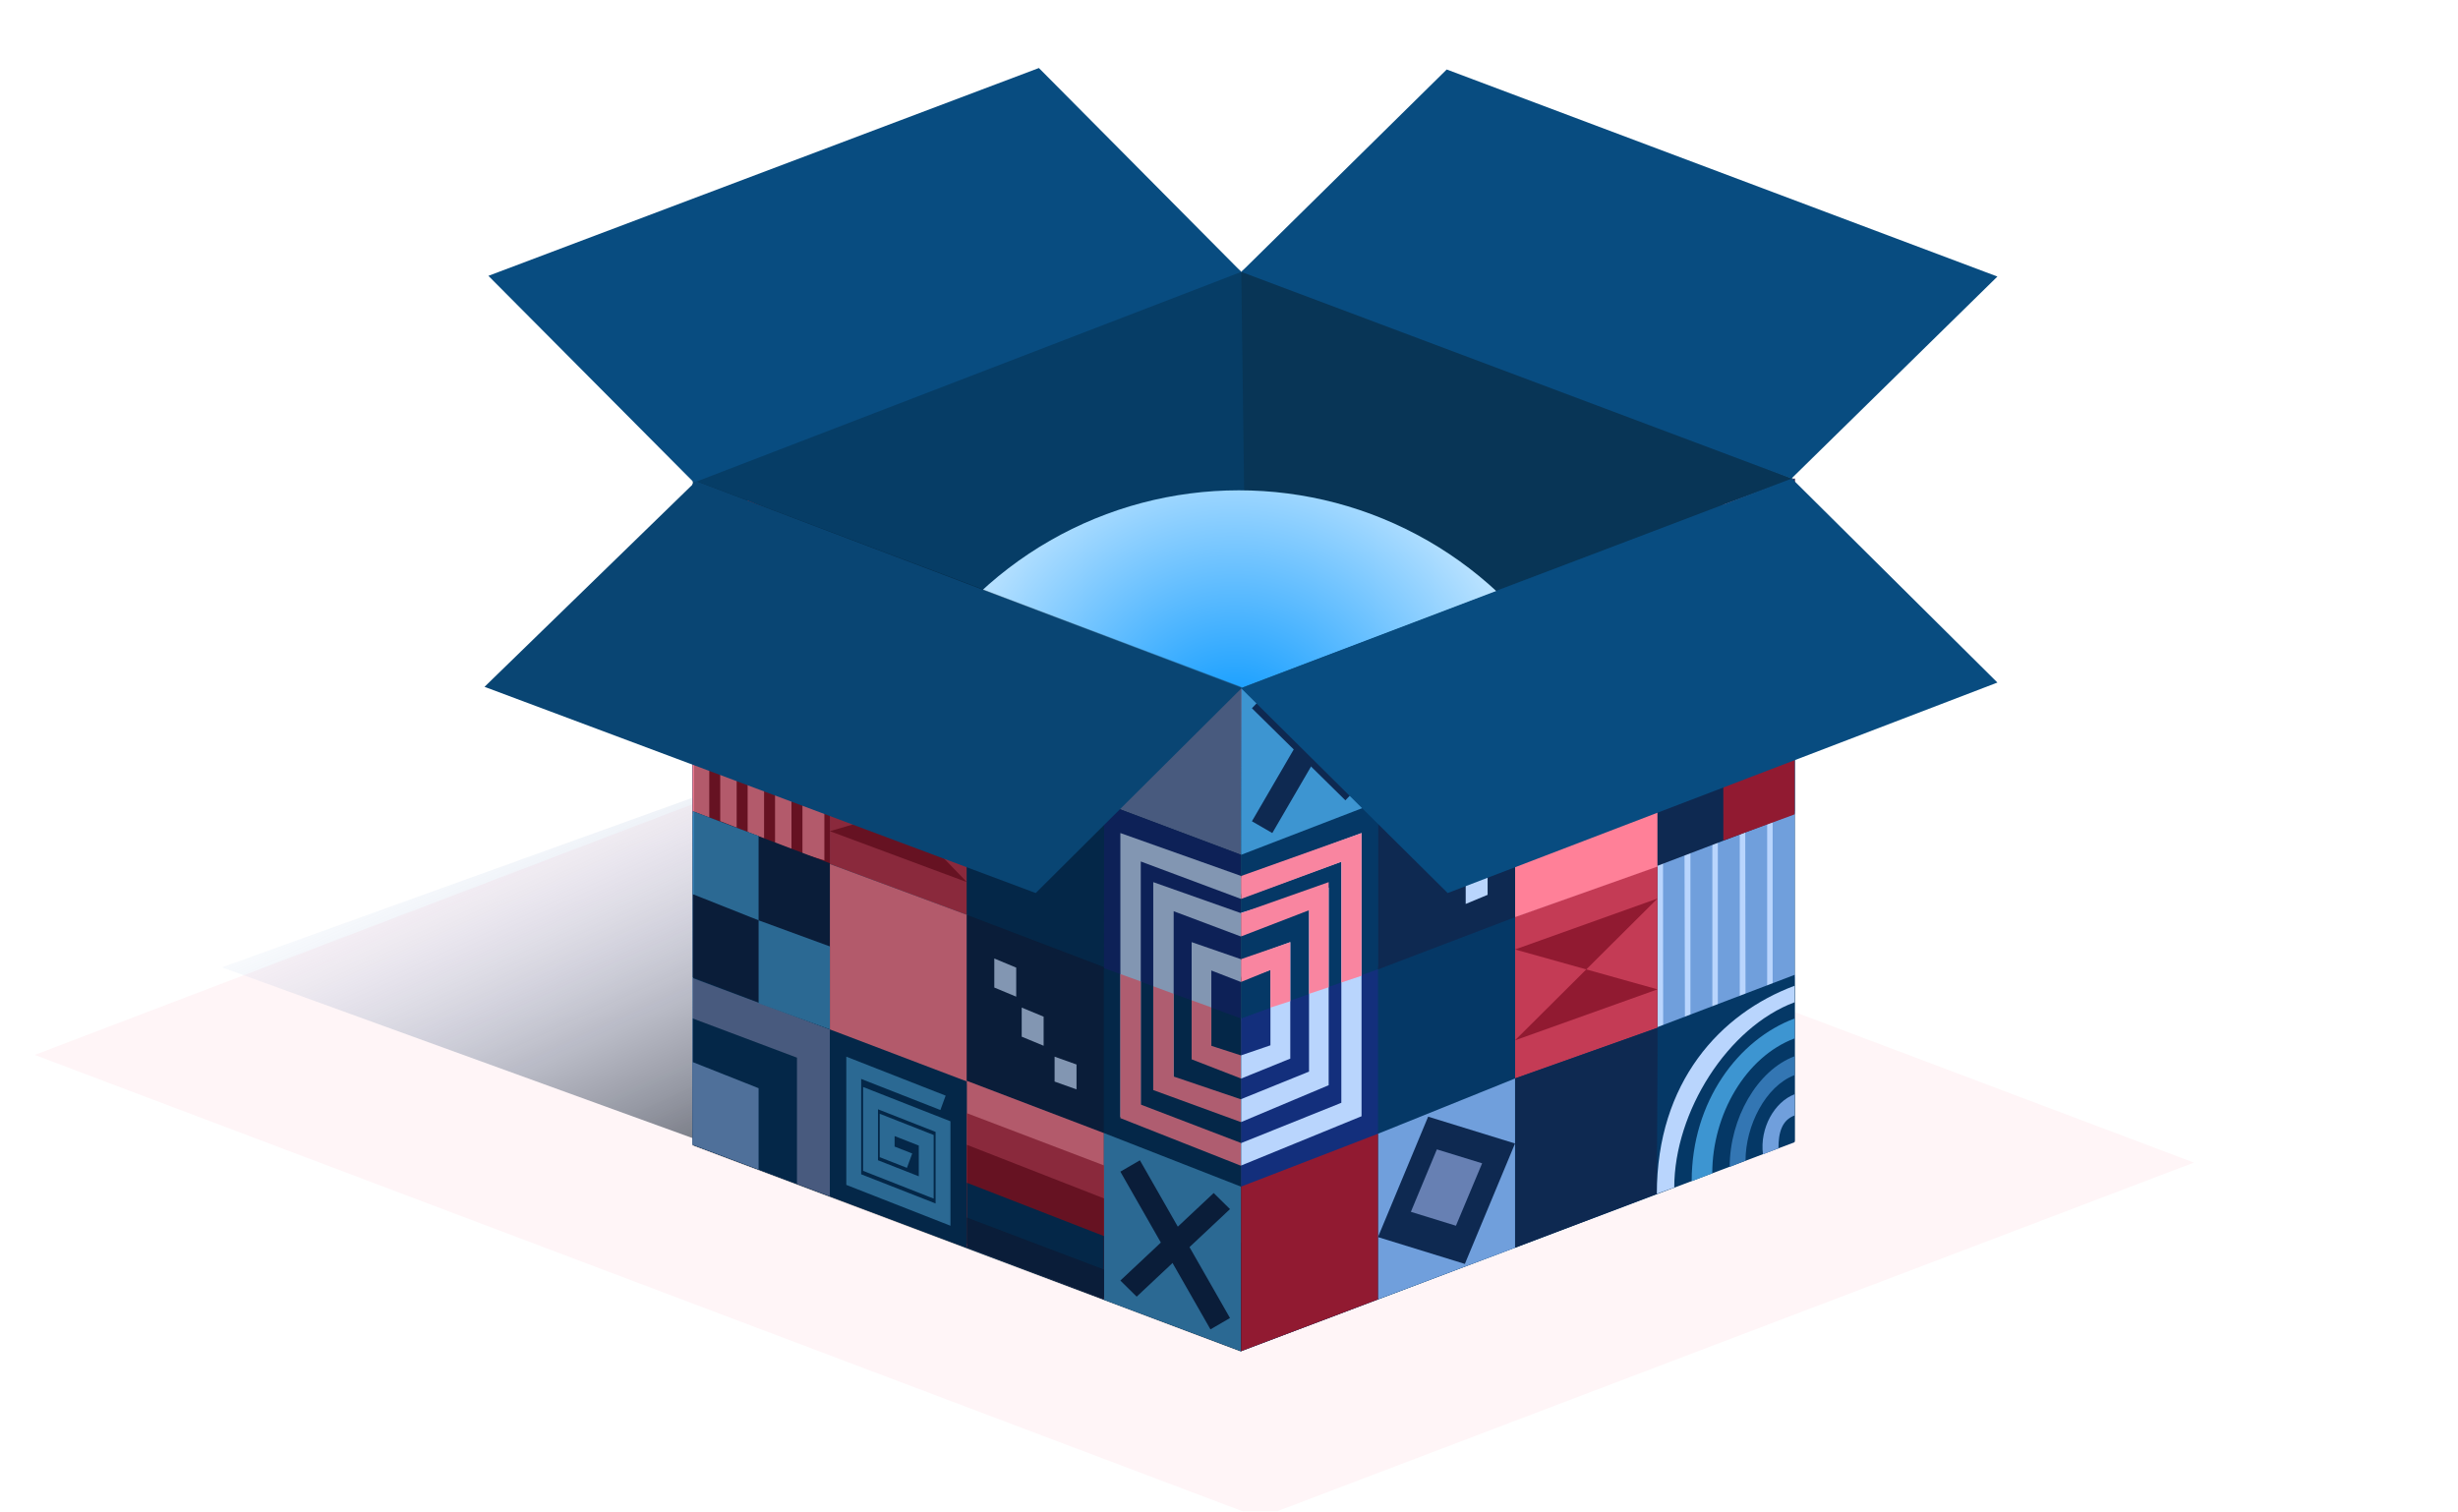 <svg width="600" height="369" viewBox="0 0 600 369" fill="none" xmlns="http://www.w3.org/2000/svg">
<g clip-path="url(#clip0)">
<g filter="url(#filter0_d)">
<path d="M305.538 368.539L533.538 281.824L234 168.818L6.462 255.532L305.538 368.539Z" fill="#FFF5F7"/>
</g>
<g clip-path="url(#clip1)">
<g filter="url(#filter1_f)">
<path d="M324.784 222.519L173.381 279.414L54.178 236.152L204.738 181.882L324.784 222.519Z" fill="url(#paint0_linear)"/>
</g>
<path d="M302.919 329.861L169.163 279.505L169.116 118.155L302.919 168.511V329.861Z" fill="#053866"/>
<path d="M438.07 278.708L302.921 228.317L302.308 66.946L304.616 65.036L438.062 116.99L438.07 278.708Z" fill="#083556"/>
<path d="M302.921 329.86L438.015 278.667L438.062 116.823L302.967 167.602L302.921 329.86Z" fill="#054270"/>
<path d="M169.162 279.264L305.076 224.629L302.993 66.374L301.384 65.036L169.116 117.041L169.162 279.264Z" fill="#063D66"/>
<g filter="url(#filter2_f)">
<ellipse cx="302.404" cy="211.536" rx="92.266" ry="91.837" fill="url(#paint1_radial)"/>
</g>
<path d="M302.924 329.863L169.167 279.505L169.121 118.155L302.924 168.511V329.863Z" fill="#053866"/>
<path d="M202.571 171.415L169.167 158.732L169.12 118.155L202.571 131.114V171.415Z" fill="#053866"/>
<path d="M178.012 156.761C174.999 156.837 172.003 156.295 169.209 155.168L169.117 150.888C175.914 153.483 182.437 152.982 187.455 149.522C193.43 145.425 197.216 138.641 197.216 128.807L201.23 130.401C201.23 141.6 197.9 147.883 190.83 152.755C187.035 155.298 182.583 156.69 178.012 156.761V156.761Z" fill="#FF8098"/>
<path d="M236.021 183.398L202.57 170.649V130.138L236.021 142.887V183.398Z" fill="#0E2951"/>
<path d="M269.47 196.712L236.019 183.963V143.453L269.47 156.156V196.712Z" fill="#FF8098"/>
<path d="M302.92 208.692L269.47 196.099V155.436L303.147 167.931L302.92 208.692Z" fill="#6780B3"/>
<path d="M202.568 211.359L169.117 198.656V158.1L202.568 170.849V211.359Z" fill="#911A31"/>
<path d="M236.021 223.343L202.57 210.912V171.415L236.021 183.845V223.343Z" fill="#C43B55"/>
<path d="M269.47 236.657L236.019 223.908V183.397L269.47 196.146V236.657Z" fill="#053866"/>
<path d="M302.92 248.64L269.47 236.347L269.513 196.108L302.92 208.658V248.64Z" fill="#132F7C"/>
<path d="M236.021 264.618L202.57 251.915V210.919L236.021 223.331V264.618Z" fill="#FF8098"/>
<path d="M269.473 276.601L236.022 263.852V223.342L269.473 236.091V276.601Z" fill="#0E2951"/>
<path d="M302.925 289.916L269.474 277.308V236.657L302.925 249.265V289.916Z" fill="#053866"/>
<path d="M202.568 292.036L169.117 279.48V238.777L202.568 251.304V292.036Z" fill="#6780B3"/>
<path d="M236.021 304.562L202.57 291.849V251.303L236.021 264.017V304.562Z" fill="#053866"/>
<path d="M269.47 317.125L236.019 304.376V263.866L269.47 276.615V317.125Z" fill="#FF8098"/>
<path d="M302.92 329.861L269.47 317.324V276.601L302.92 289.688V329.861Z" fill="#3D95D1"/>
<path d="M176.034 148.777C173.659 148.813 171.303 148.351 169.117 147.421V142.511C173.978 144.382 180.006 143.727 182.997 141.763C187.997 138.443 190.428 133.299 190.428 126.144L194.54 127.781C194.54 136.572 191.409 141.95 185.801 145.831C182.909 147.761 179.51 148.786 176.034 148.777V148.777Z" fill="#D6516B"/>
<path d="M173.643 139.457C172.092 139.489 170.552 139.186 169.117 138.569V133.392C172.04 134.575 176.565 134.279 179.064 131.666C181.657 128.954 182.364 126.735 182.364 122.15L186.512 123.876C186.512 130.187 184.438 134.477 180.525 137.287C178.489 138.711 176.092 139.466 173.643 139.457V139.457Z" fill="#C43B55"/>
<path d="M171.248 130.122C170.515 130.191 169.778 130.04 169.117 129.685V124.586C169.828 124.877 172.135 125.072 173.023 124.586C174.576 123.712 174.576 122.012 173.822 119.487L178.482 121.186C178.482 124.732 177.328 127.209 175.153 128.86C173.988 129.678 172.633 130.116 171.248 130.122Z" fill="#A62E41"/>
<path d="M302.401 283.259L273.482 272.616V203.37L302.919 213.83V219.448L278.467 210.313V270.217L301.988 279.866L302.401 283.259Z" fill="#B9D5FD"/>
<path d="M302.919 284.59L273.482 272.962V237.799L278.467 239.591V269.659L302.919 279.025V284.59Z" fill="#F985A0"/>
<path d="M302.374 272.533L281.512 265.971V215.353L302.921 222.92V228.63L286.497 222.456V263.632L302.921 269.342L302.374 272.533Z" fill="#B9D5FD"/>
<path d="M302.374 261.339L290.881 258.251V229.999L302.923 234.166V239.736L295.689 236.928V255.678L302.923 258.802L302.374 261.339Z" fill="#B9D5FD"/>
<path d="M302.923 263.286L290.881 258.614V244.197L295.689 245.935V255.316L302.923 257.652V263.286Z" fill="#F985A0"/>
<path d="M302.921 273.939L281.512 266.114V240.773L286.497 242.618V262.813L302.921 268.376V273.939Z" fill="#F985A0"/>
<path d="M194.54 289.047L169.117 279.48V248.64L194.54 258.204V289.047Z" fill="#053866"/>
<path d="M185.174 285.512L169.117 279.48V259.291L185.174 265.66V285.512Z" fill="#709FDC"/>
<path d="M269.47 170.348L257.234 191.386L236.019 168.486L248.255 147.447L269.47 170.348Z" fill="#C43B55"/>
<path d="M261.444 169.864L255.045 180.735L244.049 168.923L250.401 158.1L261.444 169.864Z" fill="#911A31"/>
<path d="M269.47 317.031L236.019 304.242V271.761L269.47 284.503V317.031Z" fill="#C43B55"/>
<path d="M269.47 316.762L236.019 303.637V279.48L269.47 292.558V316.762Z" fill="#911A31"/>
<path d="M269.47 316.705L236.019 303.647V288.744L269.47 301.755V316.705Z" fill="#053866"/>
<path d="M269.47 317.208L236.019 304.477V297.236L269.47 309.92V317.208Z" fill="#0E2951"/>
<path d="M202.57 180.735L236.021 193.176L202.57 202.912L236.021 215.353L202.57 180.735Z" fill="#911A31"/>
<path d="M173.131 200.707L169.117 199.072V158.1L173.131 159.735V200.707Z" fill="#FF8098"/>
<path d="M179.821 202.038L175.808 200.456V160.762L179.821 162.39V202.038Z" fill="#FF8098"/>
<path d="M201.229 210.026L195.878 208.442V168.75L201.229 170.335V210.026Z" fill="#FF8098"/>
<path d="M193.201 207.364L189.188 205.78V166.088L193.201 167.672V207.364Z" fill="#FF8098"/>
<path d="M186.513 204.701L182.499 203.117V163.425L186.513 165.009V204.701Z" fill="#FF8098"/>
<path d="M202.568 251.304L169.117 238.555V198.044L202.568 210.747V251.304Z" fill="#0E2951"/>
<path d="M202.568 251.303L185.174 244.934V224.674L202.568 231.043V251.303Z" fill="#3D95D1"/>
<path d="M185.174 224.674L169.117 218.294V198.044L185.174 204.087V224.674Z" fill="#3D95D1"/>
<path fill-rule="evenodd" clip-rule="evenodd" d="M206.584 257.961L230.835 267.473L229.548 270.984L210.213 263.4V286.673L228.377 293.798V276.329L214.316 270.806V283.247L224.274 287.166V279.665L218.374 277.345V279.909L222.674 281.597L221.386 285.108L214.745 282.5V271.9L227.903 277.075V292.612L210.686 285.836V265.365L232.006 273.738V299.237L206.584 289.266V257.961Z" fill="#3D95D1"/>
<path fill-rule="evenodd" clip-rule="evenodd" d="M300.243 295.176L277.462 316.546L273.482 312.617L296.262 291.248L300.243 295.176Z" fill="#0E2951"/>
<path fill-rule="evenodd" clip-rule="evenodd" d="M278.251 283.259L300.243 321.76L295.474 324.534L273.482 286.033L278.251 283.259Z" fill="#0E2951"/>
<path d="M248.06 243.314L242.708 241.086V233.994L248.06 236.223V243.314Z" fill="#B9D5FD"/>
<path d="M254.749 255.297L249.398 253.081V245.977L254.749 248.194V255.297Z" fill="#B9D5FD"/>
<path d="M262.779 265.95L257.427 264.039V257.961L262.779 259.871V265.95Z" fill="#B9D5FD"/>
<path d="M303.147 167.931L438.06 116.824V278.852L302.919 329.861L303.147 167.931Z" fill="#053866"/>
<path d="M404.611 210.782L438.062 198.044V238.565L404.611 251.303V210.782Z" fill="#B9D5FD"/>
<path d="M369.822 223.789L404.611 211.359V250.901L369.822 263.287V223.789Z" fill="#C43B55"/>
<path d="M336.375 236.091L369.826 223.342V263.852L336.375 276.601V236.091Z" fill="#053866"/>
<path d="M302.922 248.614L336.372 236.621V277.027L302.922 289.916V248.614Z" fill="#132F7C"/>
<path d="M369.822 182.832L404.61 170.083V211.547L369.822 223.899V182.832Z" fill="#FF8098"/>
<path d="M336.375 196.147L369.826 183.398V223.908L336.375 236.657V196.147Z" fill="#0E2951"/>
<path d="M302.922 208.27L336.372 195.381V235.751L302.922 248.64V208.27Z" fill="#053866"/>
<path d="M369.826 263.269L404.668 250.897L404.436 291.446L369.826 304.602V263.269Z" fill="#0E2951"/>
<path d="M336.375 276.778L369.826 263.288V304.608L336.375 317.195V276.778Z" fill="#709FDC"/>
<path d="M302.921 289.69L336.372 276.779V317.219L302.921 329.858V289.69Z" fill="#911A31"/>
<path d="M404.609 129.608L438.06 116.824V157.346L404.609 170.084V129.608Z" fill="#C43B55"/>
<path d="M369.819 142.888L404.607 130.139V170.65L369.819 183.399V142.888Z" fill="#053866"/>
<path d="M336.368 155.884L369.819 143.454V182.951L336.368 195.381V155.884Z" fill="#FF8098"/>
<path d="M303.103 167.912L336.37 155.437V195.807L302.92 208.696L303.103 167.912Z" fill="#3D95D1"/>
<path d="M302.915 284.554V279.073L327.421 269.222V210.348L303.318 219.149L301.58 214.68L332.354 203.37V272.506L302.915 284.554Z" fill="#B9D5FD"/>
<path d="M332.356 238.216L327.425 239.85V210.386L302.92 219.455V213.863L332.356 203.37V238.216Z" fill="#F985A0"/>
<path d="M302.92 273.939V268.341L319.535 261.605V222.01L302.92 228.427V222.829L324.328 216.685V264.928L302.92 273.939Z" fill="#B9D5FD"/>
<path d="M302.915 263.326V257.649L310.115 255.188V236.765L303.287 239.257L301.58 234.896L314.96 230.001V258.437L302.915 263.326Z" fill="#B9D5FD"/>
<path d="M314.962 244.412L310.106 245.978V236.803L302.92 239.724V234.158L314.962 230.001V244.412Z" fill="#F985A0"/>
<path d="M324.328 241.02L319.535 242.618V222.209L302.92 228.615V222.918L324.328 215.354V241.02Z" fill="#F985A0"/>
<path d="M420.664 123.228L438.059 116.824V137.096L420.664 143.454V123.228Z" fill="#FF8098"/>
<path d="M336.368 302.009L348.612 272.608L369.819 279.156L357.575 308.558L336.368 302.009Z" fill="#0E2951"/>
<path d="M344.396 295.84L350.742 280.596L361.79 283.994L355.396 299.237L344.396 295.84Z" fill="#6780B3"/>
<path d="M336.368 155.866L369.819 143.454V175.025L336.368 187.392V155.866Z" fill="#C43B55"/>
<path d="M336.368 156.109L369.819 143.454V166.794L336.368 179.404V156.109Z" fill="#911A31"/>
<path d="M336.368 155.89L369.819 143.454V157.692L336.368 170.083V155.89Z" fill="#053866"/>
<path d="M336.368 156.155L369.819 143.454V150.725L336.368 163.426V156.155Z" fill="#0E2951"/>
<path d="M404.607 241.526L369.819 253.967L404.607 219.349L369.819 231.79" fill="#911A31"/>
<path d="M438.056 239.049L432.705 240.652V199.694L438.056 198.045V239.049Z" fill="#709FDC"/>
<path d="M431.367 240.825L426.085 242.812L426.015 202.292L431.367 200.708V240.825Z" fill="#709FDC"/>
<path d="M411.295 248.388L405.982 250.531L405.944 210.281L411.195 208.697L411.295 248.388Z" fill="#709FDC"/>
<path d="M417.988 245.725L412.637 248.216V207.617L417.988 206.033V245.725Z" fill="#709FDC"/>
<path d="M424.677 243.062L419.326 246.487V204.954L424.677 203.37V243.062Z" fill="#709FDC"/>
<path d="M404.609 170.849L438.06 158.1V198.611L404.609 211.36V170.849Z" fill="#0E2951"/>
<path d="M404.609 250.738L438.06 237.989V278.5L404.609 291.249V250.738Z" fill="#053866"/>
<path d="M404.609 170.808L420.666 164.758V184.005L404.609 190.056V170.808Z" fill="#911A31"/>
<path d="M408.688 289.902L404.436 291.446C404.436 264.156 419.962 247.383 438.06 240.652V244.681C421.73 250.771 408.688 271.449 408.688 289.902Z" fill="#B9D5FD"/>
<path d="M417.967 286.428L412.941 288.358C412.941 268.872 424.367 253.733 438.059 248.641V253.501C426.096 257.991 417.967 272.126 417.967 286.428Z" fill="#3D95D1"/>
<path d="M426.085 283.34L422.219 284.884C422.219 273.054 428.928 261.284 438.057 257.865V262.46C430.946 265.159 426.085 274.838 426.085 283.34Z" fill="#3376B3"/>
<path d="M434.121 280.327L430.338 281.796C429.524 275.389 433.14 269.005 438.07 267.129L438.056 272.317C434.981 273.461 434.121 276.436 434.121 280.327Z" fill="#709FDC"/>
<path fill-rule="evenodd" clip-rule="evenodd" d="M400.593 135.465V167.482L376.406 176.741L375.06 173.149L396.793 164.83V141.026L377.633 148.361V166.232L392.496 160.573V147.847L381.929 151.87V159.496L388.154 157.115V154.539L385 155.749L383.651 152.158L391.954 148.974V159.768L378.129 165.055V149.212L396.297 142.296V163.23L373.833 171.783V145.709L400.593 135.465Z" fill="#F985A0"/>
<path fill-rule="evenodd" clip-rule="evenodd" d="M305.594 200.494L328.717 160.763L333.693 163.639L310.57 203.37L305.594 200.494Z" fill="#0E2951"/>
<path fill-rule="evenodd" clip-rule="evenodd" d="M328.409 195.382L305.594 172.908L309.54 168.752L332.355 191.226L328.409 195.382Z" fill="#0E2951"/>
<path d="M357.778 213.588L363.129 211.359V218.451L357.778 220.68V213.588Z" fill="#B9D5FD"/>
<path d="M351.089 207.933L356.44 206.033V212.122L351.089 214.022V207.933Z" fill="#911A31"/>
<path d="M343.057 201.286L348.409 199.376V205.454L343.057 207.365V201.286Z" fill="#911A31"/>
<path d="M412.637 126.755L438.059 116.824V148.264L412.637 158.1V126.755Z" fill="#053866"/>
<path d="M420.664 184.452L438.059 178.072V198.81L420.673 205.196L420.664 184.452Z" fill="#911A31"/>
<path opacity="0.3" d="M169.661 117.329L303 167.691V330.034L169.065 279.672L169.661 117.329Z" fill="black"/>
<path d="M487.569 67.512L437.298 116.825L303 66.375L353.145 16.964L487.569 67.512Z" fill="#084C80"/>
<path d="M303.147 167.931L252.818 218.016L118.273 167.672L169.922 117.446L303.147 167.931Z" fill="#094573"/>
<path d="M302.999 66.374L253.596 16.605L119.218 67.34L169.397 117.797L302.999 66.374Z" fill="#084C80"/>
<path d="M487.569 166.629L437.386 116.823L302.921 167.978L353.38 218.016L487.569 166.629Z" fill="#084C80"/>
</g>
</g>
<defs>
<filter id="filter0_d" x="4.462" y="166.818" width="535.077" height="207.721" filterUnits="userSpaceOnUse" color-interpolation-filters="sRGB">
<feFlood flood-opacity="0" result="BackgroundImageFix"/>
<feColorMatrix in="SourceAlpha" type="matrix" values="0 0 0 0 0 0 0 0 0 0 0 0 0 0 0 0 0 0 127 0"/>
<feOffset dx="2" dy="2"/>
<feGaussianBlur stdDeviation="2"/>
<feColorMatrix type="matrix" values="0 0 0 0 0 0 0 0 0 0 0 0 0 0 0 0 0 0 0.1 0"/>
<feBlend mode="normal" in2="BackgroundImageFix" result="effect1_dropShadow"/>
<feBlend mode="normal" in="SourceGraphic" in2="effect1_dropShadow" result="shape"/>
</filter>
<filter id="filter1_f" x="49.178" y="176.882" width="280.605" height="107.532" filterUnits="userSpaceOnUse" color-interpolation-filters="sRGB">
<feFlood flood-opacity="0" result="BackgroundImageFix"/>
<feBlend mode="normal" in="SourceGraphic" in2="BackgroundImageFix" result="shape"/>
<feGaussianBlur stdDeviation="2.5" result="effect1_foregroundBlur"/>
</filter>
<filter id="filter2_f" x="130.138" y="39.699" width="344.531" height="343.673" filterUnits="userSpaceOnUse" color-interpolation-filters="sRGB">
<feFlood flood-opacity="0" result="BackgroundImageFix"/>
<feBlend mode="normal" in="SourceGraphic" in2="BackgroundImageFix" result="shape"/>
<feGaussianBlur stdDeviation="40" result="effect1_foregroundBlur"/>
</filter>
<linearGradient id="paint0_linear" x1="316.767" y1="281.058" x2="247.529" y2="130.065" gradientUnits="userSpaceOnUse">
<stop offset="0.096"/>
<stop offset="0.978" stop-color="#B4D1FA" stop-opacity="0"/>
</linearGradient>
<radialGradient id="paint1_radial" cx="0" cy="0" r="1" gradientUnits="userSpaceOnUse" gradientTransform="translate(301.344 179.868) rotate(90) scale(72.836 73.176)">
<stop stop-color="#0095FF"/>
<stop offset="1" stop-color="#BCE3FF"/>
</radialGradient>
<clipPath id="clip0">
<rect width="600" height="369" fill="white"/>
</clipPath>
<clipPath id="clip1">
<rect width="433.389" height="313.429" fill="white" transform="translate(54.178 16.605)"/>
</clipPath>
</defs>
</svg>
